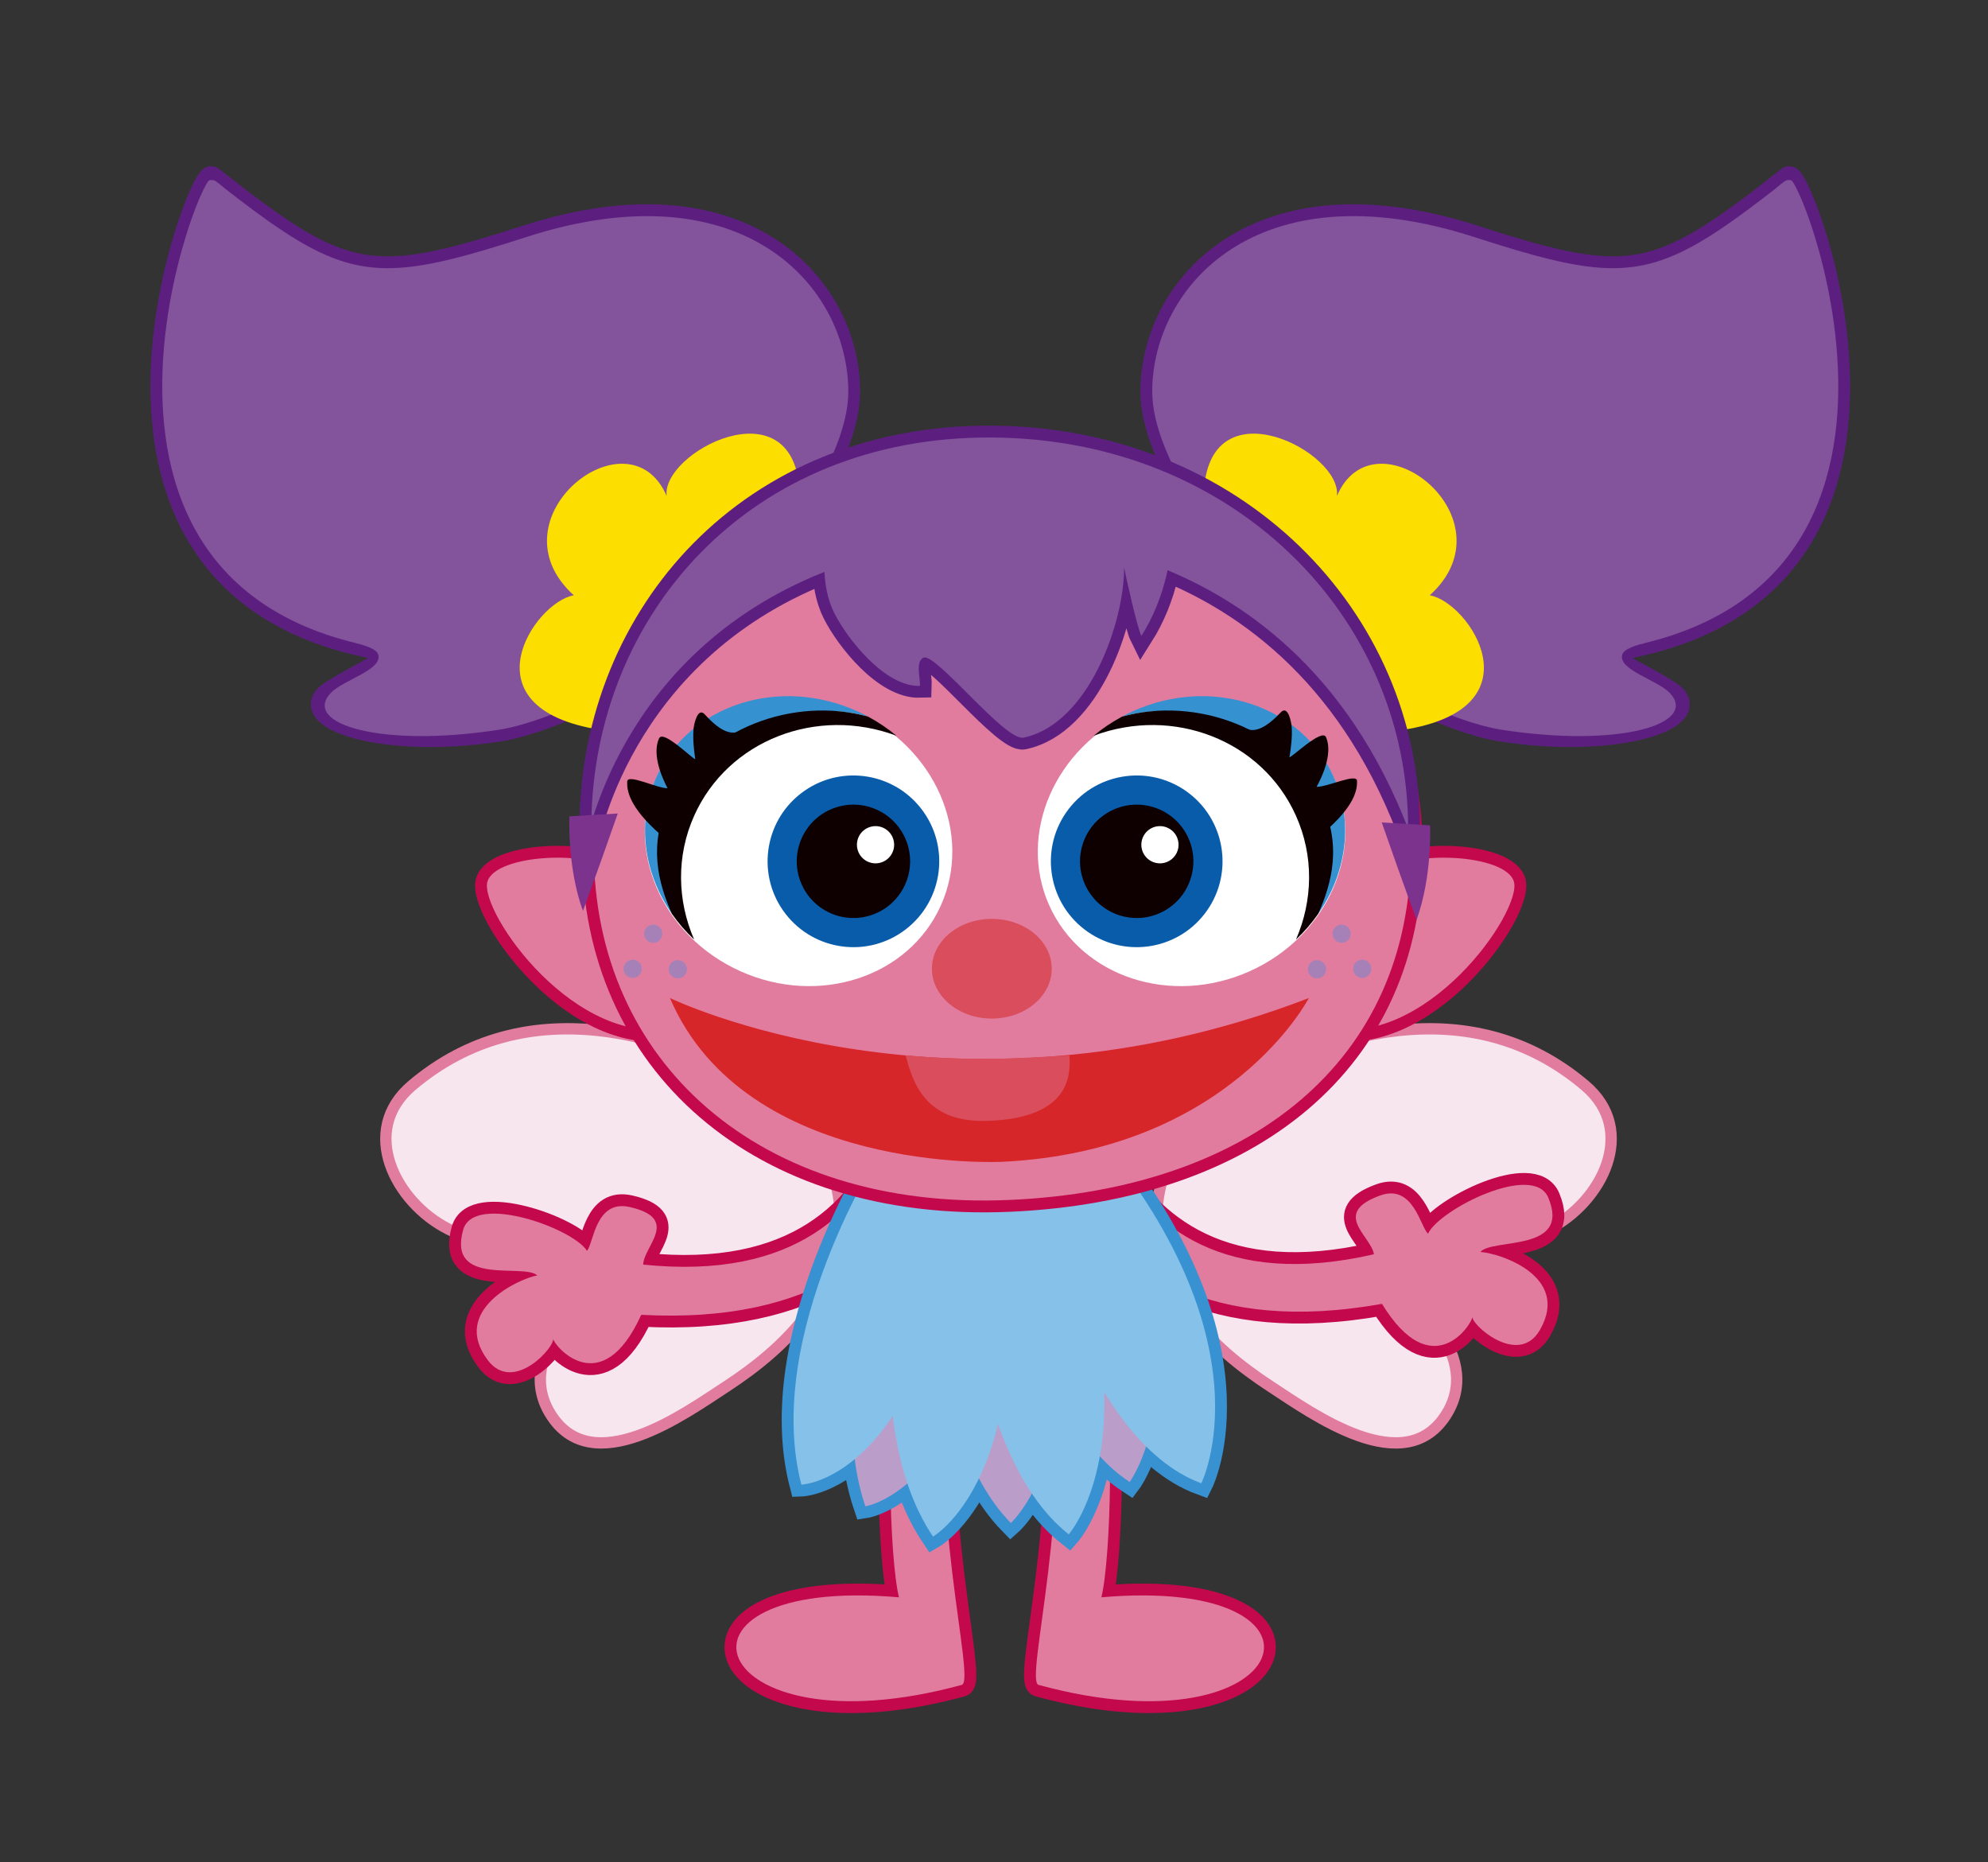 <?xml version="1.0" encoding="utf-8"?>
<!-- Generator: Adobe Illustrator 16.2.1, SVG Export Plug-In . SVG Version: 6.00 Build 0)  -->
<!DOCTYPE svg PUBLIC "-//W3C//DTD SVG 1.1//EN" "http://www.w3.org/Graphics/SVG/1.1/DTD/svg11.dtd">
<svg version="1.1" xmlns="http://www.w3.org/2000/svg" xmlns:xlink="http://www.w3.org/1999/xlink" x="0px" y="0px"
	 width="378.985px" height="354.957px" viewBox="0 0 378.985 354.957" enable-background="new 0 0 378.985 354.957"
	 xml:space="preserve">
<rect x="0" y="0" width="378.985" height="354.957" fill="#333333" stroke="none"/>
<g id="base" display="none">
</g>
<g id="book3" display="none">
</g>
<g id="_x38_" display="none">
</g>
<g id="_x37_" display="none">
</g>
<g id="_x36_">
	<g>
		<path fill="#E17C9E" d="M231.214,209.583c21.507-13.142,49.2-21.1,70.951-2.695c10.183,8.616,3.165,22.241-6.891,27.345
			c-11.718,5.946-23.664,7.127-36.434,8.225c9.614,2.724,23.967,15.368,17.026,26.889c-7.884,13.085-25.702,0.076-33.646-5.101
			c-11.556-7.531-21.962-18.029-21.732-32.416C220.586,225.578,223.72,214.753,231.214,209.583"/>
		<path fill="#F8E6EF" d="M231.214,209.583c21.507-13.142,49.2-21.1,70.951-2.695c10.183,8.616,3.165,22.241-6.891,27.345
			c-11.718,5.946-23.664,7.127-36.434,8.225c9.614,2.724,23.967,15.368,17.026,26.889c-7.884,13.085-25.702,0.076-33.646-5.101
			c-11.556-7.531-21.962-18.029-21.732-32.416C220.586,225.578,223.72,214.753,231.214,209.583"/>
		<path fill="none" stroke="#E17C9E" stroke-width="2.16" d="M231.214,209.583c21.507-13.142,49.2-21.1,70.951-2.695
			c10.183,8.616,3.165,22.241-6.891,27.345c-11.718,5.946-23.664,7.127-36.434,8.225c9.614,2.724,23.967,15.368,17.026,26.889
			c-7.884,13.085-25.702,0.076-33.646-5.101c-11.556-7.531-21.962-18.029-21.732-32.416
			C220.586,225.578,223.72,214.753,231.214,209.583"/>
		<path fill="#7C338E" d="M219.656,74.611c0.044-19.931,20.009-42.789,61.386-29.432c29.922,9.662,34.83,8.603,59.992-11.24
			c2.139-1.287,33.65,77.961-32.099,89.592c-6.326,1.119,2.659,4.146,9.399,8.561c6.734,4.419-9.563,10.482-32.112,6.986
			c-9.992-1.55-30.004-11.102-41.106-21.715C234.011,106.747,219.627,87.578,219.656,74.611"/>
		<path fill="none" stroke="#5C1F80" stroke-width="4.515" d="M219.656,74.611c0.044-19.931,20.009-42.789,61.386-29.432
			c29.922,9.662,34.83,8.603,59.992-11.24c2.139-1.287,33.65,77.961-32.099,89.592c-6.326,1.119,2.659,4.146,9.399,8.561
			c6.734,4.419-9.563,10.482-32.112,6.986c-9.992-1.55-30.004-11.102-41.106-21.715C234.011,106.747,219.627,87.578,219.656,74.611z
			"/>
		<path fill="#83549C" d="M219.656,74.611c0.044-19.931,20.009-42.789,61.386-29.432c2.56,0.828,5.123,1.637,7.7,2.403
			c2.208,0.653,4.424,1.274,6.663,1.817c1.914,0.471,3.85,0.879,5.797,1.185c1.707,0.268,3.427,0.456,5.155,0.512
			c1.579,0.055,3.161-0.003,4.729-0.2c1.531-0.19,3.044-0.511,4.525-0.95c1.553-0.463,3.066-1.059,4.535-1.741
			c1.637-0.762,3.22-1.637,4.764-2.57c1.783-1.08,3.517-2.239,5.215-3.438c1.995-1.403,3.947-2.862,5.883-4.342
			c0.798-0.612,1.595-1.229,2.39-1.849c0.375-0.292,1.728-1.491,2.115-1.611c0.299-0.099,0.667-0.12,0.97-0.018
			c0.354,0.118,1.342,2.239,1.695,3.044c0.625,1.424,1.181,2.88,1.695,4.346c0.664,1.889,1.258,3.803,1.797,5.728
			c0.633,2.257,1.192,4.539,1.67,6.831c0.532,2.542,0.974,5.099,1.312,7.669c0.361,2.731,0.605,5.478,0.718,8.232
			c0.119,2.838,0.095,5.688-0.098,8.524c-0.201,2.869-0.574,5.729-1.16,8.544c-0.587,2.827-1.393,5.609-2.443,8.296
			c-1.064,2.716-2.381,5.33-3.963,7.777c-1.635,2.534-3.551,4.882-5.713,6.985c-2.321,2.264-4.915,4.24-7.693,5.921
			c-3.121,1.889-6.461,3.398-9.906,4.583c-1.845,0.638-3.719,1.181-5.611,1.648c-1.507,0.372-4.167,1.079-4.521,2.246
			c-0.886,2.919,6.737,4.846,9.071,7.339c5.495,5.888-9.563,10.482-32.112,6.986c-9.992-1.55-30.004-11.102-41.106-21.715
			C234.011,106.747,219.627,87.578,219.656,74.611"/>
		<path fill="#7C338E" d="M161.719,74.611c-0.044-19.931-20.009-42.789-61.388-29.432c-29.92,9.662-34.828,8.603-59.994-11.24
			C38.202,32.651,6.69,111.9,72.438,123.531c6.324,1.119-2.658,4.146-9.397,8.561c-6.734,4.419,9.563,10.482,32.11,6.986
			c9.994-1.55,30.004-11.102,41.104-21.715C147.364,106.747,161.748,87.578,161.719,74.611"/>
		<path fill="none" stroke="#5C1F80" stroke-width="4.515" d="M161.719,74.611c-0.044-19.931-20.009-42.789-61.388-29.432
			c-29.92,9.662-34.828,8.603-59.994-11.24C38.202,32.651,6.69,111.9,72.438,123.531c6.324,1.119-2.658,4.146-9.397,8.561
			c-6.734,4.419,9.563,10.482,32.11,6.986c9.994-1.55,30.004-11.102,41.104-21.715C147.364,106.747,161.748,87.578,161.719,74.611z"
			/>
		<path fill="#83549C" d="M161.719,74.611c-0.044-19.931-20.009-42.789-61.388-29.432c-2.558,0.828-5.121,1.637-7.698,2.403
			c-2.208,0.653-4.426,1.274-6.663,1.817c-1.914,0.471-3.85,0.879-5.801,1.185c-1.703,0.268-3.427,0.456-5.151,0.512
			c-1.581,0.055-3.165-0.003-4.729-0.2c-1.533-0.19-3.044-0.511-4.525-0.95c-1.553-0.463-3.066-1.059-4.537-1.741
			c-1.635-0.762-3.221-1.637-4.764-2.57c-1.781-1.08-3.515-2.239-5.217-3.438c-1.991-1.403-3.943-2.862-5.881-4.342
			c-0.796-0.612-1.593-1.229-2.388-1.849c-0.379-0.292-1.73-1.491-2.115-1.611c-0.302-0.099-0.667-0.12-0.973-0.018
			c-0.352,0.118-1.338,2.239-1.694,3.044c-0.625,1.424-1.179,2.88-1.695,4.346c-0.662,1.889-1.256,3.803-1.797,5.728
			c-0.633,2.257-1.187,4.539-1.672,6.831c-0.528,2.542-0.972,5.099-1.309,7.669c-0.361,2.731-0.607,5.478-0.722,8.232
			c-0.115,2.838-0.093,5.688,0.104,8.524c0.199,2.869,0.57,5.729,1.158,8.544c0.587,2.827,1.389,5.609,2.443,8.296
			c1.061,2.716,2.381,5.33,3.961,7.777c1.637,2.534,3.553,4.882,5.712,6.985c2.326,2.264,4.918,4.24,7.696,5.921
			c3.121,1.889,6.461,3.398,9.906,4.583c1.845,0.638,3.719,1.181,5.609,1.648c1.511,0.372,4.169,1.079,4.522,2.246
			c0.886,2.919-6.741,4.846-9.071,7.339c-5.499,5.888,9.563,10.482,32.11,6.986c9.994-1.55,30.004-11.102,41.104-21.715
			C147.364,106.747,161.748,87.578,161.719,74.611"/>
		<path fill="#FCDF00" d="M152.417,93.32c-1.373-20.141-26.386-7.077-25.327,1.221c-7.163-16.688-33.873,4.273-17.699,18.923
			c-7.452,1.223-21.208,21.511,5.033,25.631C122.714,118.935,131.329,103.766,152.417,93.32"/>
		<path fill="#FCDF00" d="M229.53,93.32c1.376-20.141,26.39-7.077,25.331,1.221c7.161-16.688,33.873,4.273,17.699,18.923
			c7.456,1.223,21.212,21.511-5.033,25.631C259.237,118.935,250.622,103.766,229.53,93.32"/>
		<path fill="#C3084B" d="M209.84,257.371c2.73,10.741,1.947,39.755,0.118,47.062c48.306-4.189,36.99,30.061-11.973,16.691
			c-2.776-0.755,7.011-35.417,1.885-63.101"/>
		<path fill="none" stroke="#C3084B" stroke-width="4.515" d="M209.84,257.371c2.73,10.741,1.947,39.755,0.118,47.062
			c48.306-4.189,36.99,30.061-11.973,16.691c-2.776-0.755,7.011-35.417,1.885-63.101"/>
		<path fill="#C3084B" d="M171.497,257.371c-2.731,10.741-1.947,39.755-0.121,47.062c-48.303-4.189-36.988,30.061,11.974,16.691
			c2.778-0.755-7.011-35.417-1.885-63.101"/>
		<path fill="none" stroke="#C3084B" stroke-width="4.515" d="M171.497,257.371c-2.731,10.741-1.947,39.755-0.121,47.062
			c-48.303-4.189-36.988,30.061,11.974,16.691c2.778-0.755-7.011-35.417-1.885-63.101"/>
		<path fill="#E17C9E" d="M209.84,257.371c2.73,10.741,1.947,39.755,0.118,47.062c48.306-4.189,36.99,30.061-11.973,16.691
			c-2.776-0.755,7.011-35.417,1.885-63.101"/>
		<path fill="#E17C9E" d="M171.497,257.371c-2.731,10.741-1.947,39.755-0.121,47.062c-48.303-4.189-36.988,30.061,11.974,16.691
			c2.778-0.755-7.011-35.417-1.885-63.101"/>
		<path fill="#E17C9E" d="M149.486,209.583c-21.506-13.142-49.199-21.1-70.951-2.695c-10.183,8.616-3.165,22.241,6.895,27.345
			c11.714,5.946,23.661,7.127,36.434,8.225c-9.612,2.724-23.97,15.368-17.026,26.889c7.881,13.085,25.698,0.076,33.645-5.101
			c11.554-7.531,21.964-18.029,21.734-32.416C160.118,225.578,156.982,214.753,149.486,209.583"/>
		<path fill="#F8E6EF" d="M149.486,209.583c-21.506-13.142-49.199-21.1-70.951-2.695c-10.183,8.616-3.165,22.241,6.895,27.345
			c11.714,5.946,23.661,7.127,36.434,8.225c-9.612,2.724-23.97,15.368-17.026,26.889c7.881,13.085,25.698,0.076,33.645-5.101
			c11.554-7.531,21.964-18.029,21.734-32.416C160.118,225.578,156.982,214.753,149.486,209.583"/>
		<path fill="none" stroke="#E17C9E" stroke-width="2.16" d="M149.486,209.583c-21.506-13.142-49.199-21.1-70.951-2.695
			c-10.183,8.616-3.165,22.241,6.895,27.345c11.714,5.946,23.661,7.127,36.434,8.225c-9.612,2.724-23.97,15.368-17.026,26.889
			c7.881,13.085,25.698,0.076,33.645-5.101c11.554-7.531,21.964-18.029,21.734-32.416
			C160.118,225.578,156.982,214.753,149.486,209.583"/>
		<path fill="#C3084B" d="M130.864,195.218c7.148-2.461-4.516-24.184-11.946-28.92c-7.429-4.732-25.81-3.236-26.089,2.308
			C92.478,175.617,111.688,201.817,130.864,195.218"/>
		<path fill="none" stroke="#C3084B" stroke-width="4.515" d="M130.864,195.218c7.148-2.461-4.516-24.184-11.946-28.92
			c-7.429-4.732-25.81-3.236-26.089,2.308C92.478,175.617,111.688,201.817,130.864,195.218z"/>
		<path fill="#E17C9E" d="M130.864,195.218c7.148-2.461-4.516-24.184-11.946-28.92c-7.429-4.732-25.81-3.236-26.089,2.308
			C92.478,175.617,111.688,201.817,130.864,195.218"/>
		<path fill="#C3084B" d="M250.666,195.218c-7.146-2.461,4.517-24.184,11.944-28.92c7.431-4.732,25.815-3.236,26.091,2.308
			C289.054,175.617,269.84,201.817,250.666,195.218"/>
		<path fill="none" stroke="#C3084B" stroke-width="4.515" d="M250.666,195.218c-7.146-2.461,4.517-24.184,11.944-28.92
			c7.431-4.732,25.815-3.236,26.091,2.308C289.054,175.617,269.84,201.817,250.666,195.218z"/>
		<path fill="#E17C9E" d="M250.666,195.218c-7.146-2.461,4.517-24.184,11.944-28.92c7.431-4.732,25.815-3.236,26.091,2.308
			C289.054,175.617,269.84,201.817,250.666,195.218"/>
		<path fill="#C3084B" d="M174.997,184.245c-1.156,3.022,5.757,62.784-52.382,56.777c0.077-3.497,7.179-8.739-2.545-10.967
			c-6.562-1.509-6.898,6.92-8.17,8.34c-2.716-4.34-21.61-11.085-23.598-4.009c-3.079,10.931,11.552,6.304,14.115,8.696
			c-3.378,0.587-16.605,6.586-9.438,16.137c4.973,6.623,13.156-2.895,12.421-4.145c0.283,1.546,9.299,12.141,16.843-4.481
			c66.716,3.579,61.15-57.338,62.058-58.317"/>
		<path fill="none" stroke="#C3084B" stroke-width="4.515" d="M174.997,184.245c-1.156,3.022,5.757,62.784-52.382,56.777
			c0.077-3.497,7.179-8.739-2.545-10.967c-6.562-1.509-6.898,6.92-8.17,8.34c-2.716-4.34-21.61-11.085-23.598-4.009
			c-3.079,10.931,11.552,6.304,14.115,8.696c-3.378,0.587-16.605,6.586-9.438,16.137c4.973,6.623,13.156-2.895,12.421-4.145
			c0.283,1.546,9.299,12.141,16.843-4.481c66.716,3.579,61.15-57.338,62.058-58.317"/>
		<path fill="#C3084B" d="M202.975,189.122c1.515,2.858,1.978,63.017,58.944,49.932c-0.505-3.462-8.198-7.795,1.181-11.201
			c6.328-2.298,7.695,6.029,9.131,7.277c2.166-4.638,20.089-13.65,22.928-6.869c4.395,10.475-10.692,7.671-12.938,10.356
			c3.424,0.171,17.286,4.506,11.343,14.862c-4.127,7.187-13.414-1.261-12.837-2.596c-0.095,1.579-7.744,13.191-17.268-2.379
			c-65.771,11.727-67.711-49.412-68.733-50.272"/>
		<path fill="none" stroke="#C3084B" stroke-width="4.515" d="M202.975,189.122c1.515,2.858,1.978,63.017,58.944,49.932
			c-0.505-3.462-8.198-7.795,1.181-11.201c6.328-2.298,7.695,6.029,9.131,7.277c2.166-4.638,20.089-13.65,22.928-6.869
			c4.395,10.475-10.692,7.671-12.938,10.356c3.424,0.171,17.286,4.506,11.343,14.862c-4.127,7.187-13.414-1.261-12.837-2.596
			c-0.095,1.579-7.744,13.191-17.268-2.379c-65.771,11.727-67.711-49.412-68.733-50.272"/>
		<path fill="#E17C9E" d="M202.975,189.122c1.515,2.858,1.978,63.017,58.944,49.932c-0.505-3.462-8.198-7.795,1.181-11.201
			c6.328-2.298,7.695,6.029,9.131,7.277c2.166-4.638,20.089-13.65,22.928-6.869c4.395,10.475-10.692,7.671-12.938,10.356
			c3.424,0.171,17.286,4.506,11.343,14.862c-4.127,7.187-13.414-1.261-12.837-2.596c-0.095,1.579-7.744,13.191-17.268-2.379
			c-65.771,11.727-67.711-49.412-68.733-50.272"/>
		<path fill="#E17C9E" d="M174.997,184.245c-1.156,3.022,5.757,62.784-52.382,56.777c0.077-3.497,7.179-8.739-2.545-10.967
			c-6.562-1.509-6.898,6.92-8.17,8.34c-2.716-4.34-21.61-11.085-23.598-4.009c-3.079,10.931,11.552,6.304,14.115,8.696
			c-3.378,0.587-16.605,6.586-9.438,16.137c4.973,6.623,13.156-2.895,12.421-4.145c0.283,1.546,9.299,12.141,16.843-4.481
			c66.716,3.579,61.15-57.338,62.058-58.317"/>
		<path fill="#3891D0" d="M178.442,225.848c0,0-4.193,45.563,14.252,64.424c0,0,20.746-18.386,0.624-73.276L178.442,225.848z"/>
		<path fill="none" stroke="#3891D0" stroke-width="4.515" d="M178.442,225.848c0,0-4.193,45.563,14.252,64.424
			c0,0,20.746-18.386,0.624-73.276L178.442,225.848z"/>
		<path fill="#3891D0" d="M191.371,222.996c0,0,2.979,45.724,23.981,59.458c0,0,17.466-23.352-10.783-71.958L191.371,222.996z"/>
		<path fill="none" stroke="#3891D0" stroke-width="4.515" d="M191.371,222.996c0,0,2.979,45.724,23.981,59.458
			c0,0,17.466-23.352-10.783-71.958L191.371,222.996z"/>
		<path fill="#3891D0" d="M175.897,221.604c0,0-20.333,37.703-10.927,65.489c0,0,25.026-3.708,27.294-64.322L175.897,221.604z"/>
		<path fill="none" stroke="#3891D0" stroke-width="4.515" d="M175.897,221.604c0,0-20.333,37.703-10.927,65.489
			c0,0,25.026-3.708,27.294-64.322L175.897,221.604z"/>
		<path fill="#3891D0" d="M169.424,211.318l-7.104,36.662c0,0,32.372,13.332,54.086-3.334l-11.053-37.134L169.424,211.318z"/>
		<path fill="none" stroke="#3891D0" stroke-width="4.515" d="M169.424,211.318l-7.104,36.662c0,0,32.372,13.332,54.086-3.334
			l-11.053-37.134L169.424,211.318z"/>
		<path fill="#3891D0" d="M168.17,218.979c0,0-22.848,35.234-15.398,63.987c0,0,25.186-0.844,31.618-60.962L168.17,218.979z"/>
		<path fill="none" stroke="#3891D0" stroke-width="4.515" d="M168.17,218.979c0,0-22.848,35.234-15.398,63.987
			c0,0,25.186-0.844,31.618-60.962L168.17,218.979z"/>
		<path fill="#3891D0" d="M173.028,226.172c0,0-10.606,43.806,4.838,66.692c0,0,23.012-13.188,11.047-71.891L173.028,226.172z"/>
		<path fill="none" stroke="#3891D0" stroke-width="4.515" d="M173.028,226.172c0,0-10.606,43.806,4.838,66.692
			c0,0,23.012-13.188,11.047-71.891L173.028,226.172z"/>
		<path fill="#3891D0" d="M183.53,230.7c0,0,0.126,45.884,20.213,61.732c0,0,18.859-21.48-6.284-72.837L183.53,230.7z"/>
		<path fill="none" stroke="#3891D0" stroke-width="4.515" d="M183.53,230.7c0,0,0.126,45.884,20.213,61.732
			c0,0,18.859-21.48-6.284-72.837L183.53,230.7z"/>
		<path fill="#3891D0" d="M196.625,230.252c0,0,9.728,44.142,32.387,52.451c0,0,13.668-27.217-21.291-67.968L196.625,230.252z"/>
		<path fill="none" stroke="#3891D0" stroke-width="4.515" d="M196.625,230.252c0,0,9.728,44.142,32.387,52.451
			c0,0,13.668-27.217-21.291-67.968L196.625,230.252z"/>
		<path fill="#BA9EC9" d="M178.442,225.848c0,0-4.193,45.563,14.252,64.424c0,0,20.746-18.386,0.624-73.276L178.442,225.848z"/>
		<path fill="#BA9EC9" d="M191.371,222.996c0,0,2.979,45.724,23.981,59.458c0,0,17.466-23.352-10.783-71.958L191.371,222.996z"/>
		<path fill="#BA9EC9" d="M175.897,221.604c0,0-20.333,37.703-10.927,65.489c0,0,25.026-3.708,27.294-64.322L175.897,221.604z"/>
		<path fill="#86C1E9" d="M169.424,211.318l-7.104,36.662c0,0,32.372,13.332,54.086-3.334l-11.053-37.134L169.424,211.318z"/>
		<path fill="#86C1E9" d="M168.17,218.979c0,0-22.848,35.234-15.398,63.987c0,0,25.186-0.844,31.618-60.962L168.17,218.979z"/>
		<path fill="#86C1E9" d="M173.028,226.172c0,0-10.606,43.806,4.838,66.692c0,0,23.012-13.188,11.047-71.891L173.028,226.172z"/>
		<path fill="#86C1E9" d="M183.53,230.7c0,0,0.126,45.884,20.213,61.732c0,0,18.859-21.48-6.284-72.837L183.53,230.7z"/>
		<path fill="#86C1E9" d="M196.625,230.252c0,0,9.728,44.142,32.387,52.451c0,0,13.668-27.217-21.291-67.968L196.625,230.252z"/>
		<path fill="#C3084B" d="M113.209,162.105c0-40.104,29.864-74.786,76.445-74.474c46.22,0.313,79.3,34.37,79.3,74.474
			c0,40.098-30.613,64.581-76.5,66.594C144.588,230.802,113.209,202.203,113.209,162.105"/>
		<path fill="none" stroke="#C3084B" stroke-width="4.515" d="M113.209,162.105c0-40.104,29.864-74.786,76.445-74.474
			c46.22,0.313,79.3,34.37,79.3,74.474c0,40.098-30.613,64.581-76.5,66.594C144.588,230.802,113.209,202.203,113.209,162.105z"/>
		<path fill="#E17C9E" d="M113.209,162.105c0-40.104,29.864-74.786,76.445-74.474c46.22,0.313,79.3,34.37,79.3,74.474
			c0,40.098-30.613,64.581-76.5,66.594C144.588,230.802,113.209,202.203,113.209,162.105"/>
		<path fill="#7C338E" d="M157.803,97.002c-0.087,0.624-0.171,1.254-0.223,1.915c-0.478,5.924-1.243,12.56,1.484,17.963
			c2.482,4.922,9.649,14.052,16.315,13.848c0.073-1.532-0.893-4.638,0.669-5.378c2.266-1.076,15.574,15.966,19.066,15.238
			c12.539-2.616,19.276-22.242,19.174-32.469c0.501,2.527,2.52,11.507,3.303,13.078c2.286-3.608,3.863-7.62,4.818-11.716
			c0.782-3.353,1.159-6.871,1.034-10.364C200.087,84.533,170.479,92.451,157.803,97.002"/>
		<path fill="none" stroke="#5C1F80" stroke-width="4.515" d="M157.803,97.002c-0.087,0.624-0.171,1.254-0.223,1.915
			c-0.478,5.924-1.243,12.56,1.484,17.963c2.482,4.922,9.649,14.052,16.315,13.848c0.073-1.532-0.893-4.638,0.669-5.378
			c2.266-1.076,15.574,15.966,19.066,15.238c12.539-2.616,19.276-22.242,19.174-32.469c0.501,2.527,2.52,11.507,3.303,13.078
			c2.286-3.608,3.863-7.62,4.818-11.716c0.782-3.353,1.159-6.871,1.034-10.364C200.087,84.533,170.479,92.451,157.803,97.002z"/>
		<path fill="none" stroke="#5C1F80" stroke-width="4.515" stroke-miterlimit="5" d="M187.71,102.364
			c0,0,57.318-5.103,80.729,55.584c0-0.035,0-0.062,0-0.095c0-40.102-33.076-74.159-79.294-74.469
			c-46.191-0.313-75.926,33.788-76.421,73.459C116.789,143.055,132.722,106.336,187.71,102.364z"/>
		<path fill="#83549C" d="M187.71,102.364c0,0,57.318-5.103,80.729,55.584c0-0.035,0-0.062,0-0.095
			c0-40.102-33.076-74.159-79.294-74.469c-46.191-0.313-75.926,33.788-76.421,73.459
			C116.789,143.055,132.722,106.336,187.71,102.364"/>
		<path fill="#7C338E" d="M108.553,155.595c0,0-0.456,9.724,2.574,18.002c0,0,2.142-5.673,6.64-18.554L108.553,155.595z"/>
		<path fill="#7C338E" d="M272.622,157.303c0,0,0.456,9.724-2.574,18.004c0,0-2.142-5.677-6.639-18.556L272.622,157.303z"/>
		<path fill="#D72629" d="M127.711,190.215c0,0,53.951,26.149,121.804,0c0,0-15.016,29.102-58.401,31.213
			C191.114,221.429,142.172,223.959,127.711,190.215"/>
		<path fill="#D94D5C" d="M200.497,184.63c0,5.247-5.115,9.498-11.419,9.498c-6.311,0-11.421-4.251-11.421-9.498
			c0-5.25,5.11-9.501,11.421-9.501C195.382,175.128,200.497,179.379,200.497,184.63"/>
		<path fill="#83549C" d="M157.803,97.002c-0.087,0.624-0.171,1.254-0.223,1.915c-0.478,5.924-1.243,12.56,1.484,17.963
			c2.482,4.922,9.649,14.052,16.315,13.848c0.073-1.532-0.893-4.638,0.669-5.378c2.266-1.076,15.574,15.966,19.066,15.238
			c12.539-2.616,19.276-22.242,19.174-32.469c0.501,2.527,2.52,11.507,3.303,13.078c2.286-3.608,3.863-7.62,4.818-11.716
			c0.782-3.353,1.159-6.871,1.034-10.364C200.087,84.533,170.479,92.451,157.803,97.002"/>
		<path fill="#A681B8" d="M126.265,177.958c0,0.959-0.777,1.736-1.736,1.736c-0.958,0-1.739-0.777-1.739-1.736
			c0-0.958,0.78-1.735,1.739-1.735C125.488,176.222,126.265,176.999,126.265,177.958"/>
		<path fill="#A681B8" d="M122.35,184.648c0,0.959-0.78,1.739-1.737,1.739c-0.959,0-1.736-0.78-1.736-1.739
			c0-0.962,0.777-1.739,1.736-1.739C121.569,182.909,122.35,183.686,122.35,184.648"/>
		<path fill="#A681B8" d="M130.956,184.73c0,0.961-0.778,1.737-1.737,1.737s-1.735-0.776-1.735-1.737
			c0-0.96,0.776-1.737,1.735-1.737S130.956,183.77,130.956,184.73"/>
		<path fill="#A681B8" d="M254.027,177.958c0,0.959,0.78,1.736,1.739,1.736c0.956,0,1.734-0.777,1.734-1.736
			c0-0.958-0.778-1.735-1.734-1.735C254.807,176.222,254.027,176.999,254.027,177.958"/>
		<path fill="#A681B8" d="M257.944,184.648c0,0.959,0.779,1.739,1.737,1.739c0.959,0,1.736-0.78,1.736-1.739
			c0-0.962-0.777-1.739-1.736-1.739C258.723,182.909,257.944,183.686,257.944,184.648"/>
		<path fill="#A681B8" d="M249.338,184.73c0,0.961,0.78,1.737,1.737,1.737s1.734-0.776,1.734-1.737c0-0.96-0.777-1.737-1.734-1.737
			S249.338,183.77,249.338,184.73"/>
		<path fill="#D94D5C" d="M172.642,201.164c1.28,4.649,3.38,12.807,15.434,12.471c16.786-0.468,15.915-9.698,15.792-12.475
			C190.345,201.93,184.936,202.138,172.642,201.164"/>
		<path fill="#FFFFFF" d="M179.361,172.576c-6.129,13.645-23.239,19.254-38.219,12.528c-14.976-6.727-22.157-23.243-16.026-36.887
			c6.129-13.646,23.241-19.254,38.217-12.529C178.312,142.417,185.486,158.931,179.361,172.576"/>
		<path fill="#095CAA" d="M152.698,151.207c-7.155,5.52-8.479,15.794-2.957,22.952c5.519,7.153,15.798,8.477,22.946,2.953
			c7.157-5.52,8.479-15.794,2.957-22.944C170.123,147.011,159.852,145.687,152.698,151.207"/>
		<path fill="#0E0000" d="M152.423,167.508c-1.85-5.669,1.251-11.769,6.922-13.618c5.671-1.849,11.77,1.25,13.622,6.92
			c1.847,5.673-1.254,11.77-6.927,13.622C160.368,176.281,154.27,173.182,152.423,167.508"/>
		<path fill="#FFFFFF" d="M163.538,162.1c-0.613-1.863,0.408-3.863,2.273-4.472c1.861-0.609,3.863,0.408,4.47,2.271
			c0.607,1.863-0.41,3.868-2.273,4.472C166.145,164.98,164.143,163.962,163.538,162.1"/>
		<path fill="#3691D0" d="M129.917,153.825c6.306-14.048,21.589-21.15,35.583-17.238c-0.692-0.375-1.4-0.733-2.131-1.057
			c-14.979-6.73-32.09-1.12-38.219,12.523c-3.868,8.618-2.428,18.376,2.924,26.094C126.444,167.642,126.921,160.497,129.917,153.825
			"/>
		<path fill="#0E0000" d="M132.325,179.064c-3.201-7.38-3.455-15.882,0.022-23.621c6.453-14.373,23.385-20.895,38.545-15.218
			c-1.637-1.367-3.441-2.585-5.394-3.639c-13.99-3.912-31.206,2.107-37.902,15.973c-4.054,8.389-2.151,15.606,0.478,21.587
			C129.291,175.905,130.717,177.557,132.325,179.064"/>
		<path fill="#0E0000" d="M142.212,138.889c-1.56,0.72-3.5,2.105-7.846-2.722c-1.365-1.513-2.093,1.893-2.158,2.844
			c-0.135,1.936,0.059,3.77,0.333,5.673c-0.545-0.038-6.067-5.622-6.882-3.985c-0.746,1.571-0.962,4.574,1.601,9.536
			c-2.166-0.034-7.613-2.82-7.689-1.285c-0.077,1.542,0.204,4.776,6.435,10.205"/>
		<path fill="#FFFFFF" d="M200.028,172.576c6.131,13.645,23.239,19.254,38.219,12.528c14.978-6.727,22.155-23.243,16.024-36.887
			c-6.129-13.646-23.239-19.254-38.215-12.529C201.08,142.417,193.903,158.931,200.028,172.576"/>
		<path fill="#095CAA" d="M226.693,151.207c7.155,5.52,8.475,15.794,2.957,22.952c-5.521,7.153-15.8,8.477-22.948,2.953
			c-7.155-5.52-8.479-15.794-2.957-22.944C209.268,147.011,219.538,145.687,226.693,151.207"/>
		<path fill="#0E0000" d="M226.967,167.508c1.852-5.669-1.247-11.769-6.92-13.618c-5.673-1.849-11.77,1.25-13.622,6.92
			c-1.849,5.673,1.254,11.77,6.927,13.622C219.022,176.281,225.122,173.182,226.967,167.508"/>
		<path fill="#FFFFFF" d="M224.499,162.1c0.609-1.863-0.409-3.863-2.271-4.472c-1.863-0.609-3.865,0.408-4.474,2.271
			c-0.605,1.863,0.412,3.868,2.275,4.472C221.892,164.98,223.893,163.962,224.499,162.1"/>
		<path fill="#3691D0" d="M249.473,153.825c-6.304-14.048-21.591-21.15-35.581-17.238c0.693-0.375,1.4-0.733,2.129-1.057
			c14.978-6.73,32.092-1.12,38.221,12.523c3.866,8.618,2.425,18.376-2.928,26.094C252.944,167.642,252.47,160.497,249.473,153.825"
			/>
		<path fill="#0E0000" d="M247.063,179.064c3.205-7.38,3.458-15.882-0.021-23.621c-6.451-14.373-23.383-20.895-38.547-15.218
			c1.637-1.367,3.444-2.585,5.395-3.639c13.991-3.912,31.208,2.107,37.905,15.973c4.054,8.389,2.149,15.606-0.481,21.587
			C250.097,175.905,248.675,177.557,247.063,179.064"/>
		<path fill="#0E0000" d="M236.255,138.344c1.549,0.748,3.462,2.175,7.899-2.57c1.393-1.488,2.054,1.929,2.1,2.882
			c0.102,1.938-0.128,3.769-0.439,5.666c0.547-0.027,6.174-5.505,6.958-3.852c0.714,1.583,0.871,4.59-1.783,9.501
			c2.166,0.007,7.666-2.674,7.711-1.136c0.049,1.541-0.292,4.769-6.625,10.079"/>
	</g>
</g>
<g id="_x35_" display="none">
</g>
<g id="_x34_" display="none">
</g>
<g id="_x33_" display="none">
</g>
<g id="_x32_" display="none">
</g>
<g id="_x31_" display="none">
</g>
<g id="_x30_" display="none">
</g>
<g id="guide" display="none">
</g>
</svg>
